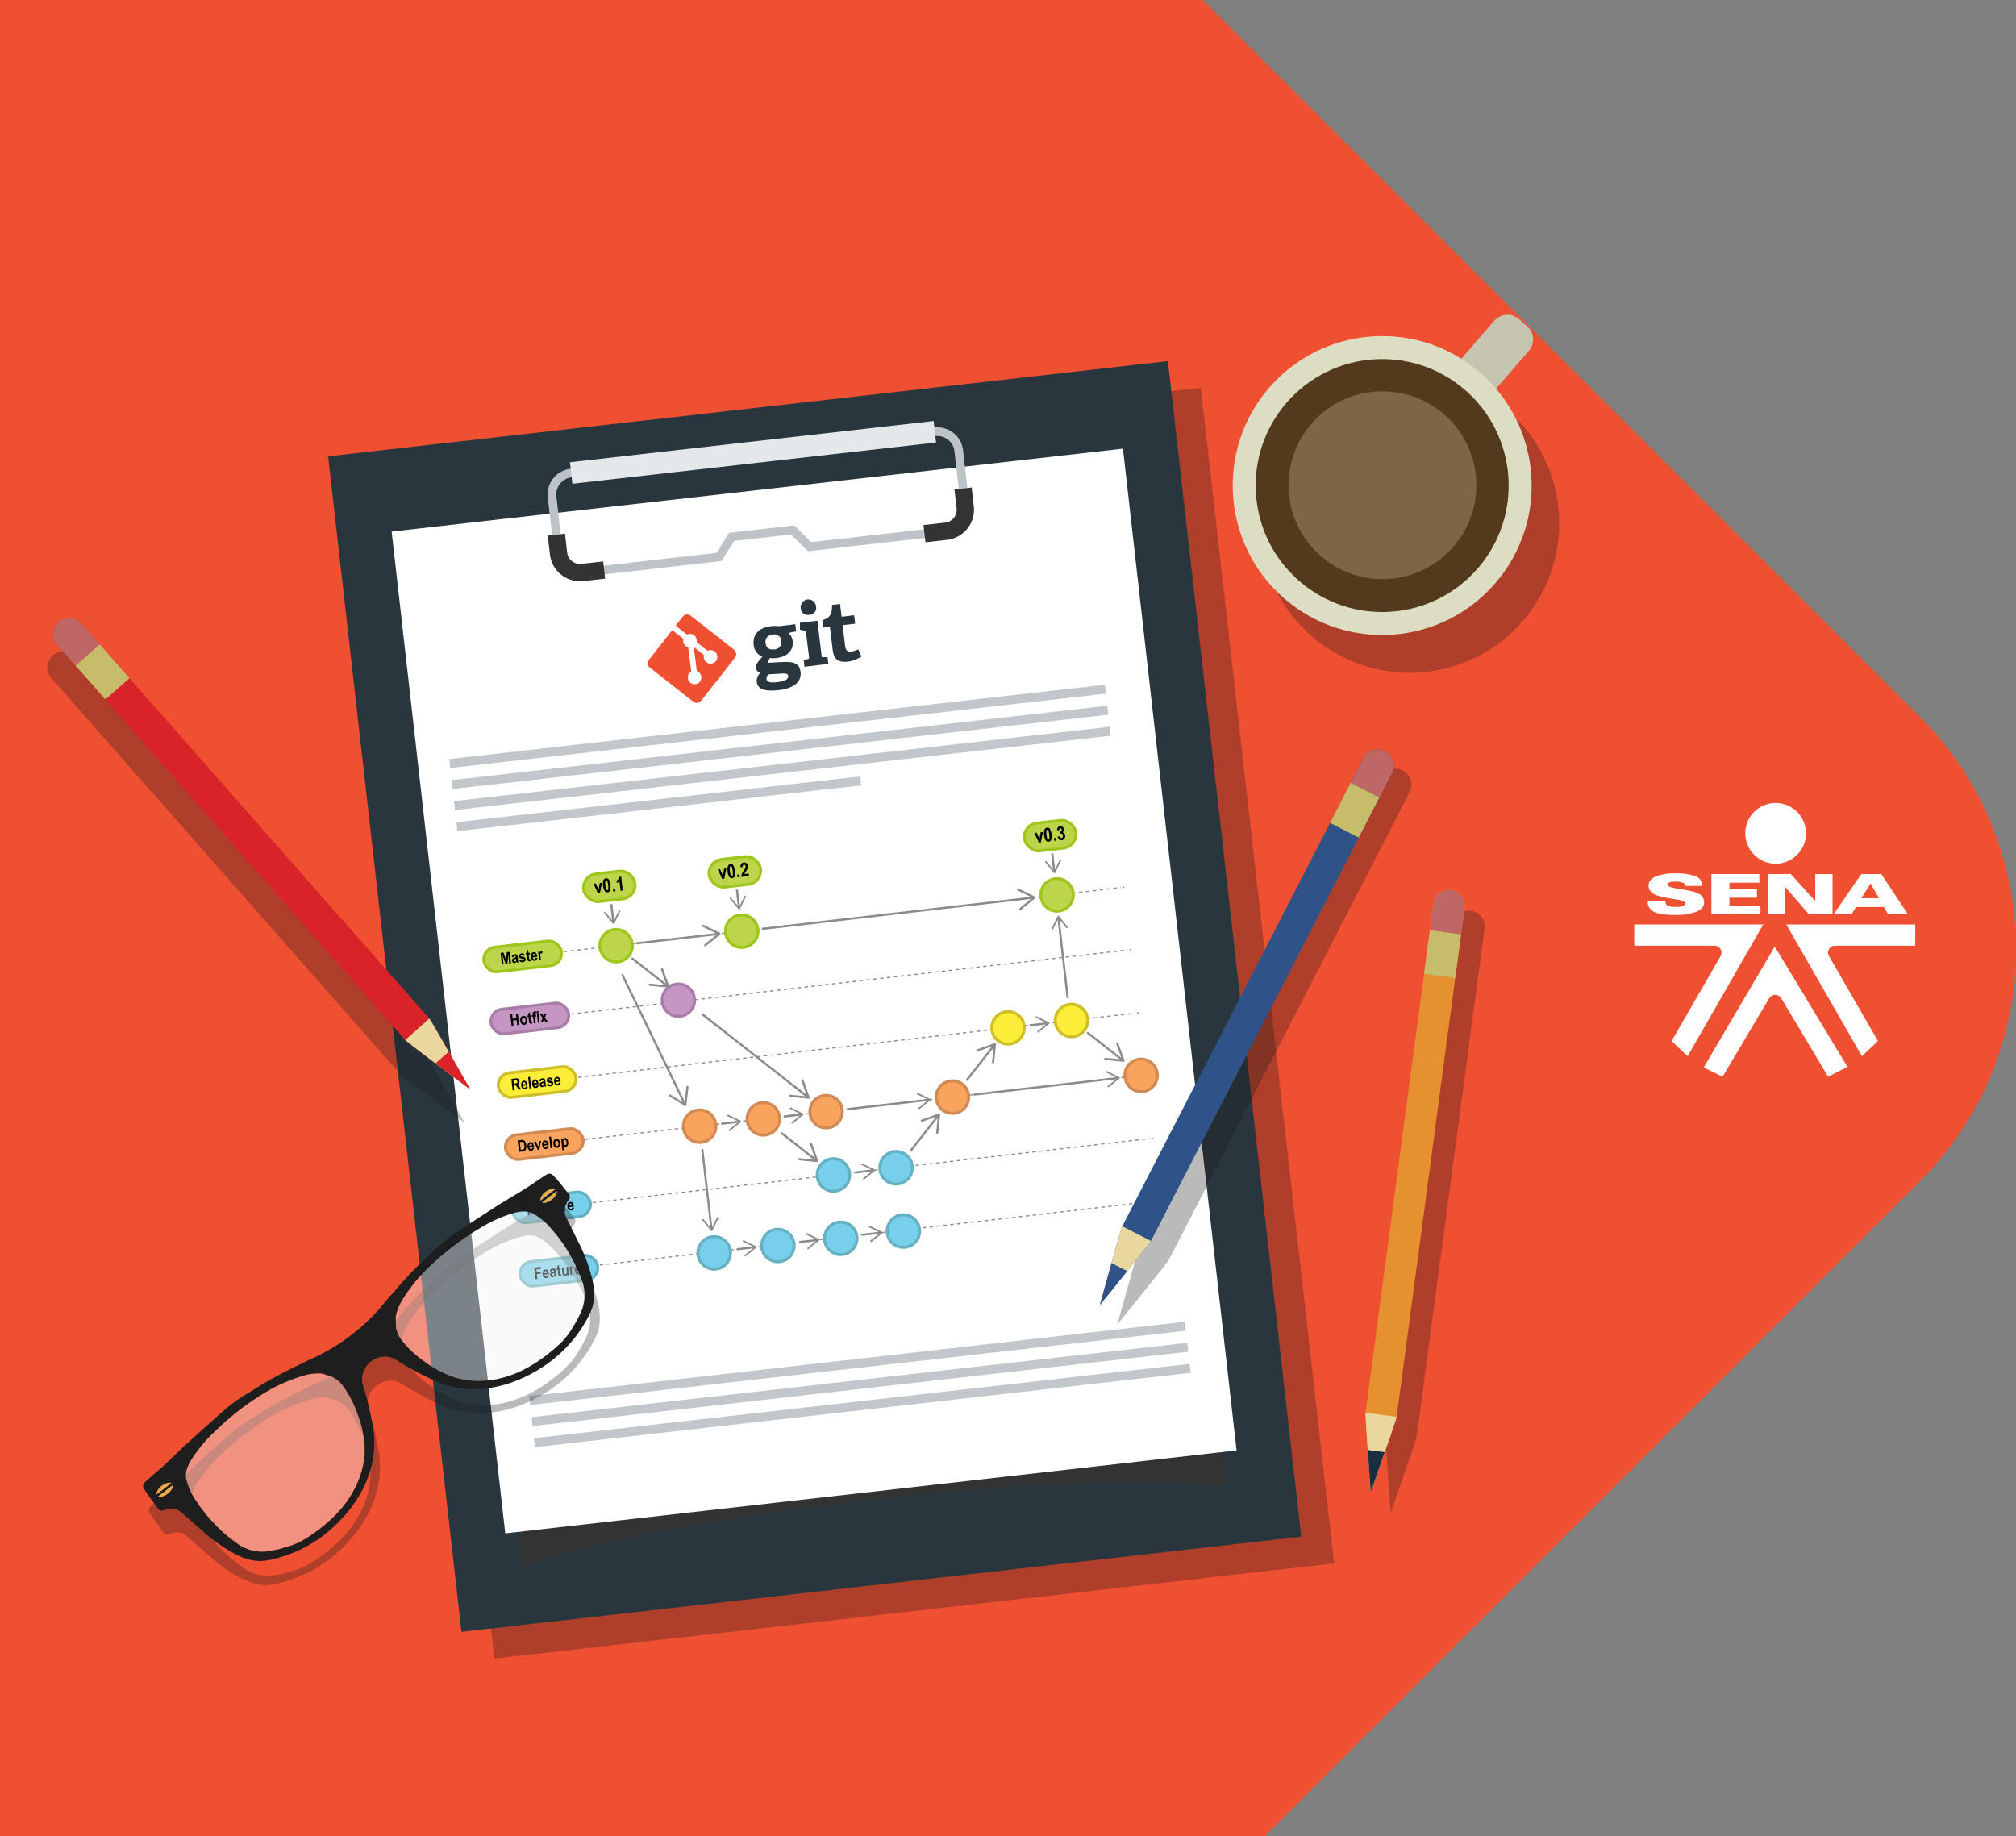 <svg xmlns="http://www.w3.org/2000/svg" viewBox="0 0 658.73 600"><rect x="0" y="0" width="658.73" height="600" fill="#808080" stroke="none"/><defs><style>.cls-1{fill:#f05032;}.cls-2,.cls-6{fill:#fff;}.cls-2{fill-rule:evenodd;}.cls-3{fill:#1a1a1a;opacity:0.3;}.cls-4{fill:#29363e;}.cls-5{fill:#333;}.cls-7{fill:#c2c7cb;}.cls-10,.cls-21,.cls-22,.cls-28,.cls-30,.cls-8,.cls-9{fill:none;}.cls-8{stroke:#bec3c7;stroke-width:2.83px;}.cls-10,.cls-21,.cls-22,.cls-23,.cls-24,.cls-25,.cls-26,.cls-27,.cls-28,.cls-30,.cls-8,.cls-9{stroke-miterlimit:10;}.cls-9{stroke:#e4e8ea;stroke-width:7.07px;}.cls-10{stroke:#333;stroke-width:5.66px;}.cls-11{fill:#c6c6b0;}.cls-12{fill:#dcddc3;}.cls-13{fill:#543a1d;}.cls-14{fill:#f9ebbc;opacity:0.25;}.cls-15{fill:#da2329;}.cls-16{fill:#ead79d;}.cls-17{fill:#bf6666;}.cls-18{fill:#c6bc6a;}.cls-19{fill:#e5912f;}.cls-20{fill:#1b2d3f;}.cls-21,.cls-22,.cls-28,.cls-30{stroke:#8b8b8b;}.cls-21,.cls-22{stroke-width:0.38px;}.cls-22{stroke-dasharray:1.13 1.13;}.cls-23{fill:#bcd54b;stroke:#9ec61c;}.cls-23,.cls-24,.cls-25,.cls-26,.cls-27{stroke-width:0.95px;}.cls-24{fill:#c596c4;stroke:#a87ea8;}.cls-25{fill:#f8a35e;stroke:#d38953;}.cls-26{fill:#78cfeb;stroke:#65b0c1;}.cls-27{fill:#fbed38;stroke:#cebe29;}.cls-28{stroke-linecap:round;}.cls-28,.cls-30{stroke-width:0.7px;}.cls-29{fill:#8b8b8b;}.cls-31{fill:#e7ad47;}.cls-32{fill:#f1f1f1;opacity:0.41;}.cls-33{fill:#1e1e1e;}.cls-34{fill:#2f5288;}</style></defs><title>portada</title><g id="Capa_2" data-name="Capa 2"><g id="FONDO_MENU_-_PORTADA" data-name="FONDO MENU - PORTADA"><path class="cls-1" d="M627.52,234.48,393,0H0V600H413.33l214.2-214.2C669.13,344.19,669.13,276.1,627.52,234.48Z"/><g id="_Grupo_" data-name="&lt;Grupo&gt;"><g id="_Grupo_2" data-name="&lt;Grupo&gt;"><path id="_Trazado_" data-name="&lt;Trazado&gt;" class="cls-2" d="M580.14,262.4a9.92,9.92,0,1,1-9.87,9.92,9.91,9.91,0,0,1,9.87-9.92"/><path id="_Trazado_compuesto_" data-name="&lt;Trazado compuesto&gt;" class="cls-2" d="M544.21,294.43v0l0,.36A1.22,1.22,0,0,0,545,296a7.36,7.36,0,0,0,2.71.37,6.28,6.28,0,0,0,2.19-.31q.8-.31.8-.84c0-.54-1-1-3.14-1.32l-.55-.09-.59-.1q-5-.81-6.39-1.77a3.29,3.29,0,0,1-1-1.1,3,3,0,0,1-.35-1.43q0-1.95,2.29-3a17.12,17.12,0,0,1,6.69-1,16.46,16.46,0,0,1,6.45,1,3.12,3.12,0,0,1,2.1,2.94v.15H550.7v-.06a1.12,1.12,0,0,0-.83-1,6.56,6.56,0,0,0-2.44-.35,5.77,5.77,0,0,0-1.92.25c-.45.17-.68.41-.68.71q0,.82,3.59,1.4l1.09.17q2.56.43,3.64.74A9.53,9.53,0,0,1,555,292a3.68,3.68,0,0,1,1.35,1.21,2.89,2.89,0,0,1,.48,1.61q0,2-2.49,3.08a18.67,18.67,0,0,1-7.17,1.08q-4.62,0-6.69-1a3.48,3.48,0,0,1-2.06-3.33v-.19Zm15,4.34V285.62h15.66v2.84h-9.78v2.1h9v2.8h-9v2.55h10.15v2.87Zm18.49,0V285.62h7.44l8,8.82v-8.82h5.65v13.15h-7.72l-7.71-8.86v8.86ZM614,293.52l-2.81-4.78-3,4.78Zm-9,5.25h-5.9l9.1-13.15h6.52l8.68,13.15H616.9l-1.33-2.37h-9.12Z"/><path id="_Trazado_2" data-name="&lt;Trazado&gt;" class="cls-2" d="M551.44,345.14l-5.25-4.94,16-27.75a2.27,2.27,0,0,0-2-3.41H534V302.1h42.14Z"/><path id="_Trazado_3" data-name="&lt;Trazado&gt;" class="cls-2" d="M608.38,345.14l5.25-4.94-16-27.75a2.27,2.27,0,0,1,2-3.41h26.18V302.1H583.66Z"/><path id="_Trazado_4" data-name="&lt;Trazado&gt;" class="cls-2" d="M579.85,309.44l.06-.1,23.74,39.25-6.3,3.28-15.3-25.62a2.32,2.32,0,0,0-4,0l-15.2,25.62-6.17-3.05,23.16-39.38"/></g></g><rect class="cls-3" x="138.88" y="141.06" width="276.16" height="386.61" transform="translate(-35.92 33.35) rotate(-6.47)"/><rect class="cls-4" x="128.13" y="132.32" width="276.16" height="386.61" transform="translate(-35.01 32.08) rotate(-6.47)"/><path class="cls-5" d="M284.87,490.08c50.86-5.77,95.14-7.23,116.1-4.46L391.25,400,161,426.07l9.72,85.67C190.53,504.35,234,495.85,284.87,490.08Z"/><rect class="cls-6" x="145.77" y="159.1" width="240.49" height="329.46" transform="translate(-34.8 32.05) rotate(-6.47)"/><rect class="cls-7" x="146.28" y="235.88" width="215.62" height="2.94" transform="translate(-25.13 30.15) rotate(-6.47)"/><rect class="cls-7" x="147.06" y="242.76" width="215.62" height="2.94" transform="translate(-25.9 30.28) rotate(-6.47)"/><rect class="cls-7" x="147.84" y="249.63" width="215.62" height="2.94" transform="translate(-26.67 30.41) rotate(-6.47)"/><rect class="cls-7" x="148.88" y="261.18" width="132.74" height="2.94" transform="translate(-28.23 25.94) rotate(-6.47)"/><rect class="cls-7" x="172.4" y="444.06" width="215.62" height="2.94" transform="translate(-48.43 34.42) rotate(-6.47)"/><rect class="cls-7" x="173.18" y="450.93" width="215.62" height="2.94" transform="translate(-49.2 34.55) rotate(-6.47)"/><rect class="cls-7" x="173.96" y="457.81" width="215.62" height="2.94" transform="translate(-49.97 34.69) rotate(-6.47)"/><path class="cls-8" d="M305.47,141.09,186.63,154.57a7.07,7.07,0,0,0-6.23,7.83l2.09,18.45a7.07,7.07,0,0,0,7.83,6.23L234.93,182l4.16-6.57L259,173.18l5.53,5.47,44.61-5.06a7.07,7.07,0,0,0,6.23-7.83l-2.09-18.45A7.07,7.07,0,0,0,305.47,141.09Z"/><line class="cls-9" x1="186.63" y1="154.57" x2="305.47" y2="141.09"/><path class="cls-10" d="M181.8,174.71l.7,6.14a7.07,7.07,0,0,0,7.83,6.23l7.08-.8"/><path class="cls-10" d="M302.07,174.4l7.08-.8a7.07,7.07,0,0,0,6.23-7.83l-.7-6.14"/><circle class="cls-3" cx="460.63" cy="171" r="48.84" transform="translate(30.08 407.76) rotate(-49.17)"/><path class="cls-11" d="M498.95,106.57a5.72,5.72,0,0,1,.59,8.07l-19.48,22.55a5.72,5.72,0,0,1-8.07.59l-2.67-2.31a5.72,5.72,0,0,1-.59-8.07l19.48-22.55a5.72,5.72,0,0,1,8.07-.59Z"/><circle class="cls-12" cx="451.62" cy="158.65" r="48.84" transform="translate(36.31 396.66) rotate(-49.17)"/><circle class="cls-13" cx="451.62" cy="158.65" r="41.33" transform="translate(36.31 396.66) rotate(-49.17)"/><circle class="cls-14" cx="451.71" cy="158.54" r="30.69" transform="translate(36.42 396.69) rotate(-49.17)"/><path class="cls-3" d="M24.71,214.62a5.26,5.26,0,1,0-7.9,7l6,6.81,9.74,11.06h0l98,111.25c.5.57,11.64,9,17.59,13.43l3.58,2.69.1.07s-2.38-4.2-5.13-9c-3.6-6.31-7.84-13.68-8.23-14.13Z"/><path class="cls-15" d="M19.15,203.27a5.27,5.27,0,0,0-.47,7.43l113.7,129.12c.69.79,21.27,16.19,21.27,16.19S141,333.65,140.29,332.86L26.58,203.75A5.26,5.26,0,0,0,19.15,203.27Z"/><path class="cls-16" d="M140.29,332.86l-7.9,7c.69.79,21.27,16.19,21.27,16.19S141,333.65,140.29,332.86Z"/><path class="cls-15" d="M146.62,343.68l-4.32,3.8c5.55,4.19,11.35,8.53,11.35,8.53S150.08,349.71,146.62,343.68Z"/><path class="cls-17" d="M19.15,203.27a5.27,5.27,0,0,0-.47,7.43l6,6.81,7.9-7-6-6.81A5.26,5.26,0,0,0,19.15,203.27Z"/><rect class="cls-18" x="28.23" y="212.2" width="10.53" height="14.73" transform="translate(-136.73 76.89) rotate(-41.36)"/><path class="cls-3" d="M480.67,297.63A5.13,5.13,0,0,0,474.9,302L452.69,468.4c-.07.5.36,7,.8,13.38.42,6.14.87,12.16.9,12.61v0s1.56-4.42,3.34-9.52c2.34-6.7,5.06-14.57,5.14-15.14L485.08,303.4A5.14,5.14,0,0,0,480.67,297.63Z"/><path class="cls-19" d="M474.16,290.84a5.13,5.13,0,0,0-5.77,4.41L446.18,461.61c-.13,1,1.71,26,1.71,26S456.23,464,456.36,463l22.21-166.36A5.14,5.14,0,0,0,474.16,290.84Z"/><path class="cls-16" d="M456.36,463l-10.18-1.36c-.13,1,1.71,26,1.71,26S456.23,464,456.36,463Z"/><path class="cls-20" d="M452.46,474.56l-5.56-.74c.46,6.76,1,13.81,1,13.81S450.24,481,452.46,474.56Z"/><path class="cls-17" d="M474.16,290.84a5.13,5.13,0,0,0-5.77,4.41L467.22,304l10.18,1.36,1.17-8.77A5.14,5.14,0,0,0,474.16,290.84Z"/><rect class="cls-18" x="464.18" y="306.69" width="14.37" height="10.27" transform="translate(99.99 737.85) rotate(-82.41)"/><line x1="182.5" y1="311.19" x2="367.33" y2="289.91"/><line class="cls-21" x1="182.5" y1="311.19" x2="183.06" y2="311.13"/><line class="cls-22" x1="184.19" y1="311" x2="366.2" y2="290.04"/><line class="cls-21" x1="366.77" y1="289.97" x2="367.33" y2="289.91"/><line x1="184.84" y1="331.57" x2="369.67" y2="310.29"/><line class="cls-21" x1="184.84" y1="331.57" x2="185.41" y2="331.51"/><line class="cls-22" x1="186.53" y1="331.38" x2="368.55" y2="310.42"/><line class="cls-21" x1="369.11" y1="310.35" x2="369.67" y2="310.29"/><line x1="187.22" y1="352.25" x2="372.05" y2="330.96"/><line class="cls-21" x1="187.22" y1="352.25" x2="187.79" y2="352.18"/><line class="cls-22" x1="188.91" y1="352.05" x2="370.93" y2="331.09"/><line class="cls-21" x1="371.49" y1="331.02" x2="372.05" y2="330.96"/><line x1="191.94" y1="393.22" x2="376.77" y2="371.93"/><line class="cls-21" x1="191.94" y1="393.22" x2="192.5" y2="393.15"/><line class="cls-22" x1="193.63" y1="393.02" x2="375.65" y2="372.06"/><line class="cls-21" x1="376.21" y1="372" x2="376.77" y2="371.93"/><line x1="189.56" y1="372.51" x2="374.39" y2="351.22"/><line class="cls-21" x1="189.56" y1="372.51" x2="190.12" y2="372.44"/><line class="cls-22" x1="191.25" y1="372.31" x2="373.26" y2="351.35"/><line class="cls-21" x1="373.83" y1="351.29" x2="374.39" y2="351.22"/><line x1="194.29" y1="413.58" x2="379.12" y2="392.3"/><line class="cls-21" x1="194.29" y1="413.58" x2="194.85" y2="413.52"/><line class="cls-22" x1="195.98" y1="413.39" x2="377.99" y2="392.43"/><line class="cls-21" x1="378.56" y1="392.36" x2="379.12" y2="392.3"/><circle class="cls-23" cx="201.31" cy="309.03" r="5.32" transform="translate(-34.03 25.06) rotate(-6.57)"/><circle class="cls-24" cx="223.87" cy="326.97" r="5.32" transform="matrix(0.99, -0.11, 0.11, 0.99, -35.94, 27.76)"/><circle class="cls-25" cx="228.6" cy="368.02" r="5.32" transform="translate(-40.6 28.57) rotate(-6.57)"/><circle class="cls-26" cx="272.33" cy="383.96" r="5.32" transform="translate(-42.14 33.68) rotate(-6.57)"/><circle class="cls-26" cx="233.36" cy="409.42" r="5.32" transform="translate(-45.31 29.39) rotate(-6.57)"/><circle class="cls-26" cx="254.19" cy="407.02" r="5.32" transform="translate(-44.9 31.75) rotate(-6.57)"/><circle class="cls-26" cx="274.71" cy="404.66" r="5.32" transform="translate(-44.49 34.09) rotate(-6.57)"/><circle class="cls-26" cx="295.18" cy="402.3" r="5.32" transform="translate(-44.09 36.41) rotate(-6.57)"/><circle class="cls-26" cx="292.8" cy="381.61" r="5.32" transform="translate(-41.74 36) rotate(-6.57)"/><circle class="cls-25" cx="249.42" cy="365.62" r="5.32" transform="translate(-40.19 30.94) rotate(-6.57)"/><circle class="cls-25" cx="269.94" cy="363.26" r="5.32" transform="translate(-39.79 33.27) rotate(-6.57)"/><circle class="cls-25" cx="311.22" cy="358.51" r="5.32" transform="translate(-38.97 37.96) rotate(-6.57)"/><circle class="cls-25" cx="372.85" cy="351.41" r="5.32" transform="translate(-37.75 44.96) rotate(-6.57)"/><circle class="cls-23" cx="242.36" cy="304.3" r="5.32" transform="translate(-33.22 29.72) rotate(-6.57)"/><circle class="cls-27" cx="329.37" cy="335.88" r="5.32" transform="translate(-36.26 39.89) rotate(-6.57)"/><circle class="cls-27" cx="350.1" cy="333.49" r="5.32" transform="translate(-35.85 42.24) rotate(-6.57)"/><circle class="cls-23" cx="345.38" cy="292.44" r="5.32" transform="translate(-31.19 41.43) rotate(-6.57)"/><line class="cls-28" x1="208.11" y1="308.24" x2="234.56" y2="305.2"/><path class="cls-29" d="M230.17,309.11a.35.35,0,0,1,.05-.5l4.18-3.4-4.85-2.36a.35.35,0,1,1,.31-.63l5.34,2.6a.35.35,0,0,1,.07.59l-4.61,3.74a.35.35,0,0,1-.5-.05Z"/><line class="cls-28" x1="229.59" y1="331.53" x2="263.81" y2="358.37"/><path class="cls-29" d="M257.93,358.06a.35.35,0,0,1,.39-.32l5.36.53-1.79-5.08a.35.35,0,1,1,.66-.23l2,5.6a.35.35,0,0,1-.37.47l-5.91-.58a.35.35,0,0,1-.32-.39Z"/><line class="cls-28" x1="206.65" y1="313.26" x2="217.87" y2="322.06"/><path class="cls-29" d="M212,321.75a.35.35,0,0,1,.39-.32l5.36.53L216,316.88a.35.35,0,1,1,.66-.23l2,5.6a.35.35,0,0,1-.37.47l-5.91-.58a.35.35,0,0,1-.32-.39Z"/><line class="cls-28" x1="255.38" y1="370.29" x2="266.6" y2="379.09"/><path class="cls-29" d="M260.72,378.78a.35.35,0,0,1,.39-.32l5.36.53-1.79-5.08a.35.35,0,1,1,.66-.23l2,5.6a.35.35,0,0,1-.37.47l-5.91-.58a.35.35,0,0,1-.32-.39Z"/><line class="cls-28" x1="297.73" y1="375.85" x2="306.53" y2="364.63"/><path class="cls-29" d="M306.22,370.5a.35.35,0,0,1-.32-.39l.53-5.36-5.08,1.79a.35.35,0,1,1-.23-.66l5.6-2a.35.35,0,0,1,.47.37l-.58,5.91a.35.35,0,0,1-.39.32Z"/><line class="cls-28" x1="315.97" y1="352.85" x2="324.77" y2="341.64"/><path class="cls-29" d="M324.46,347.51a.35.35,0,0,1-.32-.39l.53-5.36-5.08,1.79a.35.35,0,1,1-.23-.66l5.6-2a.35.35,0,0,1,.47.37l-.58,5.91a.35.35,0,0,1-.39.32Z"/><line class="cls-28" x1="355.46" y1="337.55" x2="366.68" y2="346.36"/><path class="cls-29" d="M360.8,346a.35.35,0,0,1,.39-.32l5.36.53-1.79-5.08a.35.35,0,1,1,.66-.23l2,5.6a.35.35,0,0,1-.37.47l-5.91-.58a.35.35,0,0,1-.32-.39Z"/><line class="cls-28" x1="203.39" y1="318.63" x2="223.71" y2="360.65"/><path class="cls-29" d="M218.57,357.79a.35.35,0,0,1,.49-.11l4.58,2.83.63-5.35a.35.35,0,1,1,.7.08l-.69,5.9a.35.35,0,0,1-.53.26l-5.05-3.12a.35.35,0,0,1-.11-.49Z"/><line class="cls-28" x1="249.24" y1="303.51" x2="337.52" y2="293.34"/><path class="cls-29" d="M333.12,297.25a.35.35,0,0,1,.05-.5l4.18-3.4L332.51,291a.35.35,0,1,1,.31-.63l5.34,2.6a.35.35,0,0,1,.07.59l-4.61,3.74a.35.35,0,0,1-.5-.05Z"/><line class="cls-29" x1="235.65" y1="367.21" x2="242.21" y2="366.45"/><line class="cls-30" x1="235.65" y1="367.21" x2="241.58" y2="366.53"/><path class="cls-29" d="M238.28,369.46a.26.26,0,0,1,0-.37l3.14-2.55-3.63-1.77a.26.26,0,1,1,.23-.48l4,1.95a.26.26,0,0,1,.05.44l-3.46,2.81a.26.26,0,0,1-.37,0Z"/><line class="cls-29" x1="261.24" y1="405.87" x2="267.8" y2="405.12"/><line class="cls-30" x1="261.24" y1="405.87" x2="267.17" y2="405.19"/><path class="cls-29" d="M263.88,408.12a.26.26,0,0,1,0-.37l3.14-2.55-3.63-1.77a.26.26,0,1,1,.23-.48l4,1.95a.26.26,0,0,1,.05.44l-3.46,2.81a.26.26,0,0,1-.37,0Z"/><line class="cls-29" x1="240.7" y1="408.24" x2="247.26" y2="407.48"/><line class="cls-30" x1="240.7" y1="408.24" x2="246.63" y2="407.55"/><path class="cls-29" d="M243.33,410.49a.26.26,0,0,1,0-.37l3.14-2.55-3.63-1.77a.26.26,0,1,1,.23-.48l4,1.95a.26.26,0,0,1,.05.44l-3.46,2.81a.26.26,0,0,1-.37,0Z"/><line class="cls-29" x1="229.46" y1="375.49" x2="232.55" y2="402.34"/><line class="cls-30" x1="229.46" y1="375.49" x2="232.48" y2="401.71"/><path class="cls-29" d="M229.54,398.42a.26.26,0,0,1,.37,0l2.55,3.14,1.77-3.63a.26.26,0,1,1,.48.23l-1.95,4a.26.26,0,0,1-.44.05l-2.81-3.46a.26.26,0,0,1,0-.37Z"/><line class="cls-29" x1="348.87" y1="326.15" x2="345.78" y2="299.3"/><line class="cls-30" x1="348.87" y1="326.15" x2="345.85" y2="299.93"/><path class="cls-29" d="M348.79,303.23a.26.26,0,0,1-.37,0L345.87,300l-1.77,3.63a.26.26,0,1,1-.48-.23l1.95-4a.26.26,0,0,1,.44-.05l2.81,3.46a.26.26,0,0,1,0,.37Z"/><line class="cls-29" x1="281.78" y1="403.51" x2="288.34" y2="402.75"/><line class="cls-30" x1="281.78" y1="403.51" x2="287.71" y2="402.82"/><path class="cls-29" d="M284.41,405.76a.26.26,0,0,1,0-.37l3.14-2.55L284,401.07a.26.26,0,1,1,.23-.48l4,1.95a.26.26,0,0,1,.05.44l-3.46,2.81a.26.26,0,0,1-.37,0Z"/><line class="cls-29" x1="279.43" y1="383.15" x2="285.99" y2="382.39"/><line class="cls-30" x1="279.43" y1="383.15" x2="285.36" y2="382.46"/><path class="cls-29" d="M282.06,385.39a.26.26,0,0,1,0-.37l3.14-2.55-3.63-1.77a.26.26,0,1,1,.23-.48l4,1.95a.26.26,0,0,1,.05.44l-3.46,2.81a.26.26,0,0,1-.37,0Z"/><line class="cls-29" x1="336.43" y1="335.06" x2="342.99" y2="334.31"/><line class="cls-30" x1="336.43" y1="335.06" x2="342.36" y2="334.38"/><path class="cls-29" d="M339.06,337.31a.26.26,0,0,1,0-.37l3.14-2.55-3.63-1.77a.26.26,0,1,1,.23-.48l4,1.95a.26.26,0,0,1,.05.44l-3.46,2.81a.26.26,0,0,1-.37,0Z"/><line class="cls-29" x1="343.81" y1="278.84" x2="344.57" y2="285.4"/><line class="cls-30" x1="343.81" y1="278.84" x2="344.49" y2="284.77"/><path class="cls-29" d="M341.56,281.47a.26.26,0,0,1,.37,0l2.55,3.14,1.77-3.63a.26.26,0,1,1,.48.23l-1.95,4a.26.26,0,0,1-.44.05l-2.81-3.46a.26.26,0,0,1,0-.37Z"/><line class="cls-29" x1="240.79" y1="290.7" x2="241.55" y2="297.26"/><line class="cls-30" x1="240.79" y1="290.7" x2="241.47" y2="296.63"/><path class="cls-29" d="M238.54,293.34a.26.26,0,0,1,.37,0l2.55,3.14,1.77-3.63a.26.26,0,1,1,.48.23l-1.95,4a.26.26,0,0,1-.44.05l-2.81-3.46a.26.26,0,0,1,0-.37Z"/><line class="cls-29" x1="199.74" y1="295.43" x2="200.5" y2="301.99"/><line class="cls-30" x1="199.74" y1="295.43" x2="200.43" y2="301.36"/><path class="cls-29" d="M197.5,298.06a.26.26,0,0,1,.37,0l2.55,3.14,1.77-3.63a.26.26,0,1,1,.48.23l-1.95,4a.26.26,0,0,1-.44.05l-2.81-3.46a.26.26,0,0,1,0-.37Z"/><line class="cls-29" x1="256.07" y1="364.86" x2="262.63" y2="364.1"/><line class="cls-30" x1="256.07" y1="364.86" x2="262" y2="364.17"/><path class="cls-29" d="M258.7,367.11a.26.26,0,0,1,0-.37l3.14-2.55-3.63-1.77a.26.26,0,1,1,.23-.48l4,1.95a.26.26,0,0,1,.05.44l-3.46,2.81a.26.26,0,0,1-.37,0Z"/><line class="cls-29" x1="276.94" y1="362.45" x2="304.14" y2="359.32"/><line class="cls-30" x1="276.94" y1="362.45" x2="303.51" y2="359.39"/><path class="cls-29" d="M300.21,362.33a.26.26,0,0,1,0-.37l3.14-2.55-3.63-1.77a.26.26,0,1,1,.23-.48l4,1.95a.26.26,0,0,1,.05.44l-3.46,2.81a.26.26,0,0,1-.37,0Z"/><line class="cls-29" x1="318.16" y1="357.71" x2="365.93" y2="352.2"/><line class="cls-30" x1="318.16" y1="357.71" x2="365.3" y2="352.28"/><path class="cls-29" d="M362,355.21a.26.26,0,0,1,0-.37l3.14-2.55-3.63-1.77a.26.26,0,1,1,.23-.48l4,1.95a.26.26,0,0,1,.05.44l-3.46,2.81a.26.26,0,0,1-.37,0Z"/><rect class="cls-23" x="158.01" y="308.52" width="25.54" height="8.05" rx="4.03" ry="4.03" transform="translate(-34.64 21.59) rotate(-6.57)"/><rect class="cls-24" x="160.34" y="328.79" width="25.54" height="8.05" rx="4.03" ry="4.03" transform="translate(-36.94 21.99) rotate(-6.57)"/><rect class="cls-27" x="162.74" y="349.57" width="25.54" height="8.05" rx="4.03" ry="4.03" transform="translate(-39.3 22.4) rotate(-6.57)"/><rect class="cls-25" x="165.07" y="369.84" width="25.54" height="8.05" rx="4.03" ry="4.03" transform="translate(-41.6 22.8) rotate(-6.57)"/><rect class="cls-26" x="167.46" y="390.54" width="25.54" height="8.05" rx="4.03" ry="4.03" transform="translate(-43.96 23.21) rotate(-6.57)"/><rect class="cls-26" x="169.84" y="411.24" width="25.54" height="8.05" rx="4.03" ry="4.03" transform="translate(-46.31 23.62) rotate(-6.57)"/><rect class="cls-23" x="190.63" y="285.1" width="16.9" height="9.1" rx="4.55" ry="4.55" transform="translate(-31.83 24.68) rotate(-6.57)"/><rect class="cls-23" x="231.67" y="280.37" width="16.9" height="9.1" rx="4.55" ry="4.55" transform="translate(-31.02 29.34) rotate(-6.57)"/><rect class="cls-23" x="334.69" y="268.51" width="16.9" height="9.1" rx="4.55" ry="4.55" transform="translate(-28.99 41.05) rotate(-6.57)"/><path d="M195.38,291.93l-1.46-3.14.74-.09.7,1.61.21.54.09-.57.32-1.73.73-.08-.69,3.39Z"/><path d="M198,287a1,1,0,0,1,.93.41,5,5,0,0,1,.41,3.58,1,1,0,0,1-1.74.2,3.52,3.52,0,0,1-.54-1.76,3.49,3.49,0,0,1,.13-1.82A1,1,0,0,1,198,287Zm.08.72q-.21,0-.3.32a7,7,0,0,0,.3,2.62q.16.26.37.24t.3-.32a7,7,0,0,0-.3-2.61Q198.33,287.73,198.12,287.76Z"/><path d="M200.38,291.35l-.1-.86.71-.08.1.86Z"/><path d="M203.48,291l-.71.08-.37-3.26a2.45,2.45,0,0,1-.84.76l-.09-.78a2,2,0,0,0,.56-.5,1.67,1.67,0,0,0,.36-.76l.57-.07Z"/><path d="M175,418l-.43-3.76,2.11-.24.07.64-1.49.17.1.89,1.29-.15.07.64-1.29.15.18,1.6Z"/><path d="M178.81,416.68l.6.05a1.17,1.17,0,0,1-.3.65,1,1,0,0,1-.58.27.94.94,0,0,1-.8-.24,1.66,1.66,0,0,1-.44-1,1.74,1.74,0,0,1,.19-1.13.86.86,0,0,1,.66-.43.9.9,0,0,1,.79.27,2,2,0,0,1,.45,1.16v.08l-1.48.17a.82.82,0,0,0,.2.48.42.42,0,0,0,.36.14Q178.76,417.08,178.81,416.68Zm-.05-.73a.8.8,0,0,0-.19-.46.38.38,0,0,0-.32-.13.39.39,0,0,0-.3.2.75.75,0,0,0-.07.49Z"/><path d="M180.23,415.47l-.55-.06a1,1,0,0,1,.25-.63,1,1,0,0,1,.62-.25,1.25,1.25,0,0,1,.58,0,.62.62,0,0,1,.31.25,1.75,1.75,0,0,1,.16.65l.09.84a3.61,3.61,0,0,0,.09.52,1.81,1.81,0,0,0,.15.36l-.58.07-.11-.29a1.1,1.1,0,0,1-.29.31.78.78,0,0,1-.36.13.71.71,0,0,1-.56-.16.82.82,0,0,1-.27-.56.91.91,0,0,1,0-.41.69.69,0,0,1,.21-.3,1.59,1.59,0,0,1,.47-.24,2.82,2.82,0,0,0,.55-.24.88.88,0,0,0-.07-.29.25.25,0,0,0-.13-.1.53.53,0,0,0-.25,0,.4.4,0,0,0-.24.1A.52.52,0,0,0,180.23,415.47Zm.86.5-.34.15a.83.83,0,0,0-.34.2.31.31,0,0,0-.06.24.39.39,0,0,0,.12.25.3.3,0,0,0,.25.08.43.43,0,0,0,.24-.11.46.46,0,0,0,.15-.22,1.32,1.32,0,0,0,0-.43Z"/><path d="M183.11,414.3l.07.57-.4,0,.13,1.1a2.42,2.42,0,0,0,.07.41.14.14,0,0,0,.16.09.64.64,0,0,0,.23-.1l.12.55a1,1,0,0,1-.45.16.57.57,0,0,1-.37-.07.53.53,0,0,1-.22-.29,3.22,3.22,0,0,1-.11-.6l-.14-1.19-.27,0-.07-.57.27,0-.06-.54.54-.49.11,1Z"/><path d="M185.3,416.8l0-.41a.94.94,0,0,1-.28.38.78.78,0,0,1-.4.17.69.69,0,0,1-.7-.37,1.74,1.74,0,0,1-.16-.61l-.2-1.72.59-.07.14,1.25a5.09,5.09,0,0,0,.11.68.38.38,0,0,0,.14.21.33.33,0,0,0,.23.05.42.42,0,0,0,.26-.14.49.49,0,0,0,.13-.29,3.93,3.93,0,0,0,0-.72l-.13-1.15.59-.07.31,2.72Z"/><path d="M187,416.6l-.59.07-.31-2.72.55-.06,0,.39a1.19,1.19,0,0,1,.21-.39.4.4,0,0,1,.25-.12.65.65,0,0,1,.4.09l-.11.65a.45.45,0,0,0-.29-.09.3.3,0,0,0-.21.12.61.61,0,0,0-.1.35,6.18,6.18,0,0,0,.06.88Z"/><path d="M189.33,415.46l.6.05a1.17,1.17,0,0,1-.3.65,1,1,0,0,1-.58.27.94.94,0,0,1-.8-.24,1.66,1.66,0,0,1-.44-1A1.74,1.74,0,0,1,188,414a.86.86,0,0,1,.66-.43.9.9,0,0,1,.79.27,2,2,0,0,1,.45,1.16v.08l-1.48.17a.82.82,0,0,0,.2.48.42.42,0,0,0,.36.14Q189.28,415.86,189.33,415.46Zm-.05-.73a.8.8,0,0,0-.19-.46.38.38,0,0,0-.32-.13.39.39,0,0,0-.3.2.75.75,0,0,0-.07.49Z"/><path d="M172.59,397.12l-.43-3.76,2.11-.24.07.64-1.49.17.1.89,1.29-.15.07.64-1.29.15.18,1.6Z"/><path d="M176.41,395.8l.6.05a1.17,1.17,0,0,1-.3.65,1,1,0,0,1-.58.27.94.94,0,0,1-.8-.24,1.66,1.66,0,0,1-.44-1,1.74,1.74,0,0,1,.19-1.13.86.86,0,0,1,.66-.43.9.9,0,0,1,.79.27,2,2,0,0,1,.45,1.16v.08l-1.48.17a.82.82,0,0,0,.2.48.42.42,0,0,0,.36.14Q176.36,396.2,176.41,395.8Zm-.05-.73a.8.8,0,0,0-.19-.46.38.38,0,0,0-.32-.13.39.39,0,0,0-.3.2.75.75,0,0,0-.07.49Z"/><path d="M177.83,394.59l-.55-.06a1,1,0,0,1,.25-.63,1,1,0,0,1,.62-.25,1.25,1.25,0,0,1,.58,0,.62.62,0,0,1,.31.25,1.75,1.75,0,0,1,.16.65l.09.84a3.61,3.61,0,0,0,.09.52,1.81,1.81,0,0,0,.15.36l-.58.07-.11-.29a1.1,1.1,0,0,1-.29.31.78.78,0,0,1-.36.13.71.71,0,0,1-.56-.16.82.82,0,0,1-.27-.56.91.91,0,0,1,0-.41.69.69,0,0,1,.21-.3,1.59,1.59,0,0,1,.47-.24,2.82,2.82,0,0,0,.55-.24.88.88,0,0,0-.07-.29.25.25,0,0,0-.13-.1.53.53,0,0,0-.25,0,.4.4,0,0,0-.24.1A.52.52,0,0,0,177.83,394.59Zm.86.5-.34.15a.83.83,0,0,0-.34.2.31.31,0,0,0-.06.24.39.39,0,0,0,.12.25.3.3,0,0,0,.25.08.43.43,0,0,0,.24-.11.46.46,0,0,0,.15-.22,1.32,1.32,0,0,0,0-.43Z"/><path d="M180.7,393.43l.07.57-.4,0,.13,1.1a2.42,2.42,0,0,0,.07.41.14.14,0,0,0,.16.09.64.64,0,0,0,.23-.1l.12.55a1,1,0,0,1-.45.16.57.57,0,0,1-.37-.07.53.53,0,0,1-.22-.29,3.22,3.22,0,0,1-.11-.6l-.14-1.19-.27,0-.07-.57.27,0-.06-.54.54-.49.11,1Z"/><path d="M182.89,395.93l0-.41a.94.94,0,0,1-.28.38.78.78,0,0,1-.4.17.69.69,0,0,1-.7-.37,1.74,1.74,0,0,1-.16-.61l-.2-1.72.59-.07.14,1.25a5.09,5.09,0,0,0,.11.68.38.38,0,0,0,.14.21.33.33,0,0,0,.23.05.42.42,0,0,0,.26-.14.49.49,0,0,0,.13-.29,3.93,3.93,0,0,0,0-.72l-.13-1.15.59-.07.31,2.72Z"/><path d="M184.63,395.73l-.59.07-.31-2.72.55-.06,0,.39a1.19,1.19,0,0,1,.21-.39.4.4,0,0,1,.25-.12.65.65,0,0,1,.4.09l-.11.65a.45.45,0,0,0-.29-.09.3.3,0,0,0-.21.12.61.61,0,0,0-.1.35,6.18,6.18,0,0,0,.06.88Z"/><path d="M186.93,394.59l.6.05a1.17,1.17,0,0,1-.3.65,1,1,0,0,1-.58.27.94.94,0,0,1-.8-.24,1.66,1.66,0,0,1-.44-1,1.74,1.74,0,0,1,.19-1.13.86.86,0,0,1,.66-.43.9.9,0,0,1,.79.27,2,2,0,0,1,.45,1.16v.08l-1.48.17a.82.82,0,0,0,.2.48.42.42,0,0,0,.36.14Q186.88,395,186.93,394.59Zm-.05-.73a.8.8,0,0,0-.19-.46.38.38,0,0,0-.32-.13.39.39,0,0,0-.3.2.75.75,0,0,0-.07.49Z"/><path d="M169.16,372.67l1.13-.13a1.7,1.7,0,0,1,.66,0,1.1,1.1,0,0,1,.44.28,1.68,1.68,0,0,1,.36.56,3.34,3.34,0,0,1,.21.89,2.93,2.93,0,0,1,0,.86,1.71,1.71,0,0,1-.21.6,1.09,1.09,0,0,1-.37.36,1.54,1.54,0,0,1-.6.18l-1.17.13Zm.69.56.29,2.49.47-.05a1.22,1.22,0,0,0,.43-.11.53.53,0,0,0,.2-.2,1,1,0,0,0,.1-.38,3,3,0,0,0,0-.65,3,3,0,0,0-.13-.65.88.88,0,0,0-.22-.36.57.57,0,0,0-.32-.15,2.47,2.47,0,0,0-.51,0Z"/><path d="M173.9,375.06l.6.05a1.17,1.17,0,0,1-.3.65,1,1,0,0,1-.58.27.94.94,0,0,1-.8-.24,1.66,1.66,0,0,1-.44-1,1.74,1.74,0,0,1,.19-1.13.86.86,0,0,1,.66-.43.9.9,0,0,1,.79.27,2,2,0,0,1,.45,1.16v.08l-1.48.17a.82.82,0,0,0,.2.48.42.42,0,0,0,.36.14Q173.85,375.46,173.9,375.06Zm-.05-.73a.8.8,0,0,0-.19-.46.38.38,0,0,0-.32-.13.39.39,0,0,0-.3.2.75.75,0,0,0-.07.49Z"/><path d="M175.71,375.73l-1.22-2.62.62-.07.58,1.34.18.45.07-.48.27-1.44.6-.07-.58,2.82Z"/><path d="M178.68,374.51l.6.05a1.17,1.17,0,0,1-.3.65,1,1,0,0,1-.58.27.94.94,0,0,1-.8-.24,1.66,1.66,0,0,1-.44-1,1.74,1.74,0,0,1,.19-1.13.86.86,0,0,1,.66-.43.9.9,0,0,1,.79.27,2,2,0,0,1,.45,1.16v.08l-1.48.17a.82.82,0,0,0,.2.48.42.42,0,0,0,.36.14Q178.63,374.91,178.68,374.51Zm-.05-.73a.8.8,0,0,0-.19-.46.38.38,0,0,0-.32-.13.39.39,0,0,0-.3.2.75.75,0,0,0-.07.49Z"/><path d="M179.88,375.24l-.43-3.76.59-.07.43,3.76Z"/><path d="M180.78,373.72a1.66,1.66,0,0,1,.07-.75,1.18,1.18,0,0,1,.36-.54,1.05,1.05,0,0,1,.56-.23,1,1,0,0,1,.89.32,1.64,1.64,0,0,1,.42,1,1.77,1.77,0,0,1-.07.78,1.21,1.21,0,0,1-.36.56,1,1,0,0,1-.55.24,1.05,1.05,0,0,1-.87-.28A1.62,1.62,0,0,1,180.78,373.72Zm.61,0a1,1,0,0,0,.23.61.48.48,0,0,0,.41.17.47.47,0,0,0,.36-.26,1.05,1.05,0,0,0,.09-.65,1,1,0,0,0-.23-.6.48.48,0,0,0-.41-.17.47.47,0,0,0-.36.26A1,1,0,0,0,181.39,373.69Z"/><path d="M183.37,372.09l.55-.06,0,.4a.92.92,0,0,1,.26-.37.71.71,0,0,1,.38-.17.81.81,0,0,1,.7.29,1.7,1.7,0,0,1,.4,1,1.8,1.8,0,0,1-.15,1.11.81.81,0,0,1-.62.45.66.66,0,0,1-.34,0,1.13,1.13,0,0,1-.36-.27l.16,1.37-.59.07Zm.74,1.25a1.23,1.23,0,0,0,.23.66.44.44,0,0,0,.39.18.41.41,0,0,0,.32-.24,1.21,1.21,0,0,0,.06-.68,1.16,1.16,0,0,0-.22-.62.42.42,0,0,0-.37-.17.43.43,0,0,0-.33.24A1.06,1.06,0,0,0,184.11,373.33Z"/><path d="M167.52,356.34l-.43-3.76,1.31-.15a1.84,1.84,0,0,1,.73,0,.8.8,0,0,1,.39.31,1.22,1.22,0,0,1,.21.58,1.12,1.12,0,0,1-.13.73,1,1,0,0,1-.56.41,1.57,1.57,0,0,1,.37.28,4.48,4.48,0,0,1,.43.57l.46.69-.74.09-.54-.77a5.38,5.38,0,0,0-.39-.52.49.49,0,0,0-.2-.13.84.84,0,0,0-.32,0H168l.18,1.57Zm.37-2.24.46-.05a2.31,2.31,0,0,0,.53-.1.34.34,0,0,0,.17-.17.56.56,0,0,0,0-.31.52.52,0,0,0-.1-.28.37.37,0,0,0-.21-.13,2.47,2.47,0,0,0-.51,0l-.49.06Z"/><path d="M171.82,355l.6.05a1.17,1.17,0,0,1-.3.65,1,1,0,0,1-.58.27.93.93,0,0,1-.8-.24,1.66,1.66,0,0,1-.44-1,1.74,1.74,0,0,1,.19-1.13.86.86,0,0,1,.66-.43.9.9,0,0,1,.79.27,2,2,0,0,1,.45,1.16v.08l-1.48.17a.82.82,0,0,0,.2.48.42.42,0,0,0,.36.14Q171.77,355.37,171.82,355Zm-.05-.73a.8.8,0,0,0-.19-.46.38.38,0,0,0-.32-.13.39.39,0,0,0-.3.2.75.75,0,0,0-.07.49Z"/><path d="M173,355.71l-.43-3.76.59-.07.43,3.76Z"/><path d="M175.41,354.56l.6.05a1.17,1.17,0,0,1-.3.65,1,1,0,0,1-.58.27.93.93,0,0,1-.8-.24,1.66,1.66,0,0,1-.44-1,1.74,1.74,0,0,1,.19-1.13.86.86,0,0,1,.66-.43.9.9,0,0,1,.79.27,2,2,0,0,1,.45,1.16v.08l-1.48.17a.82.82,0,0,0,.2.48.42.42,0,0,0,.36.14Q175.36,355,175.41,354.56Zm-.05-.73a.8.8,0,0,0-.19-.46.38.38,0,0,0-.32-.13.39.39,0,0,0-.3.2.75.75,0,0,0-.07.49Z"/><path d="M176.83,353.35l-.55-.06a1.05,1.05,0,0,1,.25-.63,1,1,0,0,1,.62-.25,1.25,1.25,0,0,1,.58,0,.62.62,0,0,1,.31.25,1.75,1.75,0,0,1,.16.65l.09.84a3.61,3.61,0,0,0,.09.52,1.8,1.8,0,0,0,.15.36l-.58.07-.11-.29a1.1,1.1,0,0,1-.29.31.78.78,0,0,1-.36.13.71.71,0,0,1-.56-.16.82.82,0,0,1-.27-.56.91.91,0,0,1,0-.41.69.69,0,0,1,.21-.3,1.59,1.59,0,0,1,.47-.24,2.83,2.83,0,0,0,.55-.24.88.88,0,0,0-.07-.29.25.25,0,0,0-.13-.1.53.53,0,0,0-.25,0,.4.4,0,0,0-.24.1A.52.52,0,0,0,176.83,353.35Zm.86.5-.34.15a.83.83,0,0,0-.34.2.31.31,0,0,0-.06.24.39.39,0,0,0,.12.25.3.3,0,0,0,.25.08.43.43,0,0,0,.24-.11.46.46,0,0,0,.15-.22,1.32,1.32,0,0,0,0-.43Z"/><path d="M178.7,354.27l.58-.18a.45.45,0,0,0,.53.37.52.52,0,0,0,.31-.12.26.26,0,0,0,.08-.22.2.2,0,0,0-.06-.14.43.43,0,0,0-.2-.07,2.64,2.64,0,0,1-1-.26.76.76,0,0,1-.31-.57.8.8,0,0,1,.17-.64,1,1,0,0,1,.67-.31,1.11,1.11,0,0,1,.69.09.94.94,0,0,1,.38.51l-.54.19a.39.39,0,0,0-.46-.28.57.57,0,0,0-.3.1.19.19,0,0,0-.07.17.18.18,0,0,0,.1.14,2.36,2.36,0,0,0,.55.13,1.45,1.45,0,0,1,.71.26.77.77,0,0,1,.24.51.86.86,0,0,1-.2.68,1,1,0,0,1-.72.34,1.12,1.12,0,0,1-.73-.13A1,1,0,0,1,178.7,354.27Z"/><path d="M182.59,353.73l.6.05a1.17,1.17,0,0,1-.3.65,1,1,0,0,1-.58.27.93.93,0,0,1-.8-.24,1.66,1.66,0,0,1-.44-1,1.74,1.74,0,0,1,.19-1.13.86.86,0,0,1,.66-.43.9.9,0,0,1,.79.27,2,2,0,0,1,.45,1.16v.08l-1.48.17a.82.82,0,0,0,.2.48.42.42,0,0,0,.36.14Q182.54,354.13,182.59,353.73Zm-.05-.73a.8.8,0,0,0-.19-.46.38.38,0,0,0-.32-.13.39.39,0,0,0-.3.2.75.75,0,0,0-.07.49Z"/><path d="M167.16,335.24l-.43-3.76.62-.07.17,1.48,1.22-.14-.17-1.48.62-.07.43,3.76L169,335l-.19-1.64-1.22.14.19,1.64Z"/><path d="M170,333.5a1.66,1.66,0,0,1,.07-.75,1.18,1.18,0,0,1,.36-.54A1.05,1.05,0,0,1,171,332a1,1,0,0,1,.89.32,1.64,1.64,0,0,1,.42,1,1.77,1.77,0,0,1-.07.78,1.21,1.21,0,0,1-.36.56,1,1,0,0,1-.55.24,1.05,1.05,0,0,1-.87-.28A1.62,1.62,0,0,1,170,333.5Zm.61,0a1,1,0,0,0,.23.61.48.48,0,0,0,.41.17.47.47,0,0,0,.36-.26,1.05,1.05,0,0,0,.09-.65,1,1,0,0,0-.23-.6.48.48,0,0,0-.41-.17.47.47,0,0,0-.36.26A1,1,0,0,0,170.57,333.46Z"/><path d="M173.6,331.74l.07.57-.4,0,.13,1.1a2.42,2.42,0,0,0,.07.41.14.14,0,0,0,.16.09.64.64,0,0,0,.23-.1l.12.55a1,1,0,0,1-.45.16.57.57,0,0,1-.37-.07.53.53,0,0,1-.22-.29,3.22,3.22,0,0,1-.11-.6l-.14-1.19-.27,0-.07-.57.27,0-.06-.54.54-.49.11,1Z"/><path d="M173.75,331.72l.33,0,0-.2a1.5,1.5,0,0,1,0-.55.55.55,0,0,1,.2-.29.75.75,0,0,1,.38-.14,1.38,1.38,0,0,1,.5,0l0,.51a1,1,0,0,0-.28,0,.22.22,0,0,0-.17.09.5.5,0,0,0,0,.29l0,.19.44-.05.07.57-.44.05.25,2.15-.59.07-.25-2.15-.33,0Z"/><path d="M175.4,331.16l-.08-.67.59-.07.08.67Zm.36,3.09-.31-2.72.59-.07.31,2.72Z"/><path d="M176.67,334.14l.64-1.48-.92-1.24.72-.08.49.65.32-.75.69-.08-.6,1.39,1,1.33-.73.08-.55-.74-.37.85Z"/><path d="M164,315.16l-.43-3.76.93-.11.86,2.5.26-2.63.93-.11.43,3.76-.58.07-.34-3-.27,3-.6.07-1-2.89.34,3Z"/><path d="M167.8,312.8l-.55-.06a1,1,0,0,1,.25-.63,1,1,0,0,1,.62-.25,1.25,1.25,0,0,1,.58,0,.62.62,0,0,1,.31.25,1.75,1.75,0,0,1,.16.65l.09.84a3.61,3.61,0,0,0,.09.52,1.81,1.81,0,0,0,.15.36l-.58.07-.11-.29a1.1,1.1,0,0,1-.29.31.78.78,0,0,1-.36.13.71.71,0,0,1-.56-.16.82.82,0,0,1-.27-.56.91.91,0,0,1,0-.41.69.69,0,0,1,.21-.3,1.59,1.59,0,0,1,.47-.24,2.82,2.82,0,0,0,.55-.24.88.88,0,0,0-.07-.29.25.25,0,0,0-.13-.1.53.53,0,0,0-.25,0,.4.4,0,0,0-.24.1A.52.52,0,0,0,167.8,312.8Zm.86.5-.34.15a.83.83,0,0,0-.34.2.31.31,0,0,0-.06.24.39.39,0,0,0,.12.25.3.3,0,0,0,.25.08.43.43,0,0,0,.24-.11.46.46,0,0,0,.15-.22,1.32,1.32,0,0,0,0-.43Z"/><path d="M169.67,313.72l.58-.18a.45.45,0,0,0,.53.37.52.52,0,0,0,.31-.12.26.26,0,0,0,.08-.22.2.2,0,0,0-.06-.14.43.43,0,0,0-.2-.07,2.64,2.64,0,0,1-1-.26.76.76,0,0,1-.31-.57.81.81,0,0,1,.17-.64,1,1,0,0,1,.67-.31,1.11,1.11,0,0,1,.69.09.94.94,0,0,1,.38.51l-.54.19a.39.39,0,0,0-.46-.28.58.58,0,0,0-.3.1.19.19,0,0,0-.07.17.18.18,0,0,0,.1.14,2.36,2.36,0,0,0,.55.13,1.45,1.45,0,0,1,.71.26.77.77,0,0,1,.24.51.86.86,0,0,1-.2.68,1,1,0,0,1-.72.34,1.12,1.12,0,0,1-.73-.13A1,1,0,0,1,169.67,313.72Z"/><path d="M173.07,311.36l.07.57-.4,0,.13,1.1a2.42,2.42,0,0,0,.07.41.14.14,0,0,0,.16.09.64.64,0,0,0,.23-.1l.12.55a1,1,0,0,1-.45.16.57.57,0,0,1-.37-.07.53.53,0,0,1-.22-.29,3.22,3.22,0,0,1-.11-.6l-.14-1.19-.27,0-.07-.57.27,0-.06-.54.54-.49.11,1Z"/><path d="M175,313l.6.05a1.17,1.17,0,0,1-.3.65,1,1,0,0,1-.58.27.94.94,0,0,1-.8-.24,1.66,1.66,0,0,1-.44-1,1.74,1.74,0,0,1,.19-1.13.86.86,0,0,1,.66-.43.9.9,0,0,1,.79.27,2,2,0,0,1,.45,1.16v.08l-1.48.17a.82.82,0,0,0,.2.48.42.42,0,0,0,.36.14Q174.94,313.42,175,313Zm-.05-.73a.8.8,0,0,0-.19-.46.38.38,0,0,0-.32-.13.39.39,0,0,0-.3.2.75.75,0,0,0-.07.49Z"/><path d="M176.75,313.69l-.59.07-.31-2.72.55-.06,0,.39a1.19,1.19,0,0,1,.21-.39.4.4,0,0,1,.25-.12.65.65,0,0,1,.4.09l-.11.65a.45.45,0,0,0-.29-.09.3.3,0,0,0-.21.12.61.61,0,0,0-.1.35,6.18,6.18,0,0,0,.06.88Z"/><path d="M236,287.25l-1.46-3.14.74-.09.7,1.61.21.54.09-.57.32-1.73.73-.08-.69,3.39Z"/><path d="M238.69,282.36a1,1,0,0,1,.93.41,5,5,0,0,1,.41,3.58,1,1,0,0,1-1.74.2,3.52,3.52,0,0,1-.54-1.76,3.49,3.49,0,0,1,.13-1.82A1,1,0,0,1,238.69,282.36Zm.08.72q-.21,0-.3.32a7,7,0,0,0,.3,2.62q.16.26.37.24t.3-.32a7,7,0,0,0-.3-2.61Q239,283.05,238.78,283.08Z"/><path d="M241,286.67l-.1-.86.71-.08.1.86Z"/><path d="M244.62,285.45l.09.8-2.48.29a2.41,2.41,0,0,1,.14-.89,5.57,5.57,0,0,1,.67-1.17,6,6,0,0,0,.49-.79,1.09,1.09,0,0,0,.1-.57.66.66,0,0,0-.18-.43.44.44,0,0,0-.36-.11q-.47.05-.43.76h-.71a1.63,1.63,0,0,1,.27-1.06,1.14,1.14,0,0,1,.81-.42,1.05,1.05,0,0,1,.92.28,1.38,1.38,0,0,1,.39.83,1.93,1.93,0,0,1,0,.54,2.25,2.25,0,0,1-.17.55,4.75,4.75,0,0,1-.45.73q-.3.42-.37.56a1.47,1.47,0,0,0-.12.26Z"/><path d="M339.47,275.34,338,272.2l.74-.09.7,1.61.21.54.09-.57.32-1.73.73-.08-.69,3.39Z"/><path d="M342.13,270.45a1,1,0,0,1,.93.41,5,5,0,0,1,.41,3.58,1,1,0,0,1-1.74.2,3.52,3.52,0,0,1-.54-1.76,3.49,3.49,0,0,1,.13-1.82A1,1,0,0,1,342.13,270.45Zm.08.72q-.21,0-.3.32a7,7,0,0,0,.3,2.62q.16.26.37.24t.3-.32a7,7,0,0,0-.3-2.61Q342.42,271.14,342.21,271.16Z"/><path d="M344.47,274.76l-.1-.86.71-.08.1.86Z"/><path d="M345.59,273.42l.67-.18a.84.84,0,0,0,.23.47.45.45,0,0,0,.71-.11.9.9,0,0,0,.09-.57.83.83,0,0,0-.2-.5.43.43,0,0,0-.37-.15,1,1,0,0,0-.32.1v-.71a.59.59,0,0,0,.42-.2.58.58,0,0,0,.11-.45.54.54,0,0,0-.16-.35.37.37,0,0,0-.31-.1.4.4,0,0,0-.29.19.78.78,0,0,0-.1.47l-.67-.06a1.56,1.56,0,0,1,.29-.94,1,1,0,0,1,.71-.37,1,1,0,0,1,.84.27,1.23,1.23,0,0,1,.39.76,1.07,1.07,0,0,1-.07.55,1.24,1.24,0,0,1-.35.46.88.88,0,0,1,.55.31,1.22,1.22,0,0,1,.28.68,1.47,1.47,0,0,1-.25,1.06,1.15,1.15,0,0,1-.83.51,1.12,1.12,0,0,1-.86-.25A1.48,1.48,0,0,1,345.59,273.42Z"/><path class="cls-3" d="M195.38,425.89a54.11,54.11,0,0,0-4.6-12.25c-1.25-2.49-2.44-5-3.71-7.49a5.28,5.28,0,0,1,.6-6.11,1.59,1.59,0,0,0-.13-2.18c-1.17-1.5-2.37-3-3.57-4.45-.28-.35-.61-.66-.91-1-1.17-1.31-1.7-1.37-3.35-.28-2.11,1.39-4.17,2.86-6.31,4.2-3.08,1.93-6.25,3.73-9.3,5.68l-3.76,2.42c-2.19,1.42-4.38,2.86-6.57,4.29l-3.26,2.13a52.32,52.32,0,0,0-7.3,6.1c-1.54,1.45-3.12,2.86-4.63,4.35-2.07,2.06-4.1,4.22-6,6.37q-3.57,4-7,8.14a65.27,65.27,0,0,1-19.43,14.88c-3.25,1.54-6.48,3.08-9.7,4.68-2.58,1.28-5.19,2.68-7.72,4.14-1.83,1.06-3.6,2.23-5.41,3.33a52.49,52.49,0,0,0-7.79,5.46l-2.9,2.58c-2,1.74-3.91,3.48-5.86,5.23l-3.31,3c-2.69,2.45-5.24,5-7.91,7.49-1.86,1.72-3.81,3.32-5.71,5-1.47,1.3-1.55,1.83-.6,3.3.25.38.47.77.73,1.13,1.12,1.55,2.22,3.09,3.36,4.61a1.59,1.59,0,0,0,2.06.7,5.29,5.29,0,0,1,6.06,1c2.05,1.88,4.18,3.68,6.26,5.54a54.23,54.23,0,0,0,10.63,7.63c3.36,1.77,7,3,11,2.19a43.16,43.16,0,0,0,20-9.57c10.13-8.62,16.23-20.43,14.52-32.93a98.3,98.3,0,0,0-3.44-14.72c-1.82-6.08,5.28-11.72,10.82-8.29a98.13,98.13,0,0,0,13.31,7.15c11.61,4.92,24.61,2.1,35.57-5.43a43.21,43.21,0,0,0,14.46-16.84C196.44,433.4,196.21,429.61,195.38,425.89Zm-85.43,78.49a53.6,53.6,0,0,1-7.93,6.07,22.82,22.82,0,0,1-6.16,2.83c-.9.24-1.77.54-2.67.79s-1.55.31-2.32.48A14,14,0,0,1,79,512a52.15,52.15,0,0,1-14.57-16.09,21.37,21.37,0,0,1-1.64-4.14c-.79-2.48.21-4.79,1.57-7a46,46,0,0,1,7.56-9.11,89.11,89.11,0,0,1,14.19-11.28,55.32,55.32,0,0,1,15.7-7.21,15.53,15.53,0,0,1,3.5-.48,9.31,9.31,0,0,1,1.52,0,11.28,11.28,0,0,1,1.74.53c.56.17,1.13.3,1.68.49a10.91,10.91,0,0,1,2.87,2,33.29,33.29,0,0,1,5.5,10A33.77,33.77,0,0,1,121,480.07C121.52,489.09,117,498,109.95,504.38Zm81.19-66.61c-.37.7-.67,1.45-1.08,2.12s-1,1.56-1.46,2.37a22.79,22.79,0,0,1-4.33,5.2,53.69,53.69,0,0,1-7.93,6.07c-8,5.11-17.78,7.19-26.36,4.32a33.9,33.9,0,0,1-9.35-5,33.36,33.36,0,0,1-8.2-7.91,10.87,10.87,0,0,1-1.22-3.3c0-.58,0-1.17,0-1.75a11.9,11.9,0,0,1-.06-1.82,9.87,9.87,0,0,1,.37-1.47c.14-.46.3-.92.48-1.38s.35-.83.55-1.23l.09-.17c.09-.19.19-.36.28-.54.69-1.2,1.43-2.36,2.22-3.48.33-.46.68-.92,1.08-1.44.7-.91,1.44-1.81,2.2-2.69a73.06,73.06,0,0,1,5.52-5.61,88.81,88.81,0,0,1,14.58-10.76,46,46,0,0,1,10.78-4.94c2.51-.72,5-1.09,7.2.32A21.49,21.49,0,0,1,180,407.4a52,52,0,0,1,11.73,18.26A14,14,0,0,1,191.14,437.77Z"/><path class="cls-31" d="M52.85,485.51c-1.18.91-1.85,2.09-1.67,2.87l4.88-3.74C55.36,484.27,54,484.6,52.85,485.51Z"/><path class="cls-32" d="M106.74,449.37a11.2,11.2,0,0,0-1.74-.53,9.23,9.23,0,0,0-1.52,0,15.49,15.49,0,0,0-3.5.48,55.32,55.32,0,0,0-15.7,7.21,89.11,89.11,0,0,0-14.19,11.28,46,46,0,0,0-7.57,9.11c-1.36,2.24-2.36,4.55-1.57,7a21.38,21.38,0,0,0,1.64,4.14,52.15,52.15,0,0,0,14.57,16.09A14,14,0,0,0,89,506.7c.77-.17,1.57-.26,2.32-.48s1.77-.56,2.67-.79a22.83,22.83,0,0,0,6.16-2.83,53.61,53.61,0,0,0,7.93-6.07c7-6.42,11.57-15.29,11-24.32a33.77,33.77,0,0,0-2.36-10.32,33.31,33.31,0,0,0-5.5-10,10.91,10.91,0,0,0-2.87-2C107.88,449.66,107.3,449.54,106.74,449.37Z"/><path class="cls-31" d="M54.85,488.12c1.19-.91,1.85-2.1,1.67-2.88L51.65,489C52.35,489.36,53.67,489,54.85,488.12Z"/><path class="cls-32" d="M174.62,396.88c-2.2-1.41-4.69-1-7.2-.32a46,46,0,0,0-10.78,4.94,88.82,88.82,0,0,0-14.58,10.76,55.31,55.31,0,0,0-11,13.27,15.54,15.54,0,0,0-1.38,3.26,9.84,9.84,0,0,0-.37,1.47,11.91,11.91,0,0,0,.06,1.82c0,.58,0,1.17,0,1.75a10.87,10.87,0,0,0,1.22,3.3,33.38,33.38,0,0,0,8.2,7.91,33.89,33.89,0,0,0,9.35,5c8.58,2.86,18.33.79,26.36-4.32a53.69,53.69,0,0,0,7.93-6.07,22.79,22.79,0,0,0,4.33-5.2c.46-.81,1-1.57,1.46-2.37s.71-1.42,1.08-2.12a14,14,0,0,0,.63-12.12,52,52,0,0,0-11.73-18.26A21.55,21.55,0,0,0,174.62,396.88Z"/><path class="cls-31" d="M178.26,389.47c-1.19.91-1.85,2.1-1.67,2.88l4.88-3.74C180.76,388.23,179.44,388.56,178.26,389.47Z"/><path class="cls-31" d="M180.26,392.08c1.18-.91,1.85-2.09,1.67-2.87L177.05,393C177.76,393.33,179.07,393,180.26,392.08Z"/><path class="cls-33" d="M182.11,385.57c-.28-.35-.61-.66-.91-1-1.17-1.31-1.7-1.37-3.35-.28-2.11,1.39-4.17,2.86-6.31,4.2-3.08,1.93-6.25,3.73-9.3,5.68l-3.76,2.42c-2.19,1.42-4.38,2.86-6.57,4.29L148.67,403a52.27,52.27,0,0,0-7.3,6.1c-1.54,1.45-3.12,2.86-4.63,4.35-2.07,2.06-4.1,4.22-6,6.37q-3.57,4-7,8.14a65.26,65.26,0,0,1-19.43,14.88c-3.25,1.54-6.48,3.08-9.7,4.68-2.58,1.28-5.19,2.68-7.72,4.14-1.83,1.06-3.6,2.23-5.41,3.33a52.48,52.48,0,0,0-7.79,5.46l-2.9,2.58c-2,1.74-3.91,3.48-5.86,5.23l-3.31,3c-2.69,2.45-5.24,5-7.91,7.49-1.86,1.72-3.81,3.32-5.71,5-1.47,1.3-1.55,1.83-.6,3.3.25.38.47.77.73,1.13,1.12,1.55,2.22,3.09,3.36,4.61a1.59,1.59,0,0,0,2.06.7,5.29,5.29,0,0,1,6.06,1c2.05,1.88,4.18,3.68,6.26,5.54a54.23,54.23,0,0,0,10.63,7.63c3.36,1.77,7,3,11,2.19a43.14,43.14,0,0,0,20-9.57c10.13-8.62,16.23-20.43,14.52-32.93a98.31,98.31,0,0,0-3.44-14.72c-1.82-6.08,5.27-11.72,10.82-8.29a98.15,98.15,0,0,0,13.31,7.15c11.61,4.92,24.61,2.1,35.57-5.43a43.86,43.86,0,0,0,10.14-9.72,43.37,43.37,0,0,0,4.33-7.11c1.83-3.73,1.6-7.52.77-11.24a54.1,54.1,0,0,0-4.6-12.25c-1.25-2.49-2.44-5-3.71-7.49a5.28,5.28,0,0,1,.6-6.11,1.58,1.58,0,0,0-.13-2.18C184.51,388.52,183.31,387,182.11,385.57ZM54.85,488.12c-1.18.91-2.5,1.24-3.21.86l4.88-3.74C56.7,486,56,487.21,54.85,488.12Zm-3.67.25c-.18-.78.49-2,1.67-2.87s2.51-1.24,3.21-.87Zm65.61-26.49a33.77,33.77,0,0,1,2.36,10.32c.53,9-4,17.9-11,24.32a53.61,53.61,0,0,1-7.93,6.07A22.83,22.83,0,0,1,94,505.42c-.9.24-1.77.54-2.67.79s-1.55.31-2.32.48a14,14,0,0,1-11.87-2.55,52.15,52.15,0,0,1-14.57-16.09A21.38,21.38,0,0,1,61,483.93c-.79-2.48.21-4.79,1.57-7a46,46,0,0,1,7.57-9.11A89.11,89.11,0,0,1,84.28,456.5a55.32,55.32,0,0,1,15.7-7.21,15.49,15.49,0,0,1,3.5-.48,9.23,9.23,0,0,1,1.52,0,11.2,11.2,0,0,1,1.74.53c.56.17,1.13.29,1.68.49a10.91,10.91,0,0,1,2.87,2A33.31,33.31,0,0,1,116.79,461.89Zm73.13-44.09a14,14,0,0,1-.63,12.12c-.37.7-.67,1.45-1.08,2.12s-1,1.56-1.46,2.37a22.79,22.79,0,0,1-4.33,5.2,53.69,53.69,0,0,1-7.93,6.07c-8,5.11-17.78,7.19-26.36,4.32a33.89,33.89,0,0,1-9.35-5,33.38,33.38,0,0,1-8.2-7.91,10.87,10.87,0,0,1-1.22-3.3c0-.58,0-1.17,0-1.75a11.91,11.91,0,0,1-.06-1.82,9.84,9.84,0,0,1,.37-1.47c.14-.46.3-.92.48-1.38s.35-.83.55-1.23l.09-.17c.09-.19.19-.36.28-.54.69-1.2,1.43-2.36,2.22-3.48.33-.46.68-.92,1.08-1.44.7-.91,1.44-1.81,2.2-2.69a73,73,0,0,1,5.52-5.61,88.82,88.82,0,0,1,14.58-10.76,46,46,0,0,1,10.78-4.94c2.51-.72,5-1.09,7.2.32a21.55,21.55,0,0,1,3.57,2.66A52,52,0,0,1,189.92,417.8Zm-9.66-25.71c-1.19.91-2.5,1.24-3.21.87l4.88-3.74C182.11,390,181.44,391.18,180.26,392.08Zm-3.68.26c-.18-.78.48-2,1.67-2.88s2.5-1.24,3.21-.86Z"/><path class="cls-3" d="M458.34,251.78a5.27,5.27,0,0,0-7.09,2.27L372.45,407c-.29.56-2.86,9.68-4.88,16.9-1.22,4.35-2.23,8-2.41,8.69l0,.12s3.53-4.35,7.35-9.08c4.36-5.4,9.08-11.31,9.34-11.8L460.6,258.87A5.26,5.26,0,0,0,458.34,251.78Z"/><path class="cls-34" d="M452.6,245.5a5.27,5.27,0,0,0-7.09,2.27L366.71,400.71c-.48.93-7.32,25.71-7.32,25.71s16.2-20,16.68-20.88l78.79-152.94A5.27,5.27,0,0,0,452.6,245.5Z"/><path class="cls-16" d="M376.07,405.53l-9.36-4.82c-.48.93-7.32,25.71-7.32,25.71S375.59,406.46,376.07,405.53Z"/><path class="cls-34" d="M368.31,415.37l-5.11-2.63c-1.88,6.69-3.81,13.67-3.81,13.67S364,420.79,368.31,415.37Z"/><path class="cls-17" d="M452.6,245.5a5.27,5.27,0,0,0-7.09,2.27l-4.15,8.07,9.36,4.82,4.16-8.06A5.27,5.27,0,0,0,452.6,245.5Z"/><rect class="cls-18" x="435.29" y="259.53" width="14.73" height="10.53" transform="translate(4.51 536.97) rotate(-62.74)"/><path class="cls-4" d="M257.65,206.81a4.4,4.4,0,0,1,1.36,2.66c.37,3.06-1.81,5.14-5.28,5.56a8.82,8.82,0,0,1-2.21,0l-.73,1.57,2.72-.16c4.8-.27,7.62-.48,8.07,3.18.38,3.17-2.18,5.29-7,5.87-5,.6-7-.43-7.3-2.61a3.59,3.59,0,0,1,1.17-3,1.85,1.85,0,0,1-1.43-1.67,2.49,2.49,0,0,1,.6-1.78c.43-.58.92-1.17,1.51-1.86a4.43,4.43,0,0,1-2.87-3.84c-.38-3.17,1.45-5.59,5.66-6.1a9.51,9.51,0,0,1,2.57,0l5.37-.65.28,2.34ZM251,220.36a2.46,2.46,0,0,0-.54,1.55c.13,1.1,1.58,1.26,3.5,1,1.6-.19,3.76-.57,3.58-2.05-.11-.88-1.16-.81-2.49-.73Zm1.5-13a2.36,2.36,0,0,0-2.34,2.85c.16,1.35,1,2.19,2.84,2a2.34,2.34,0,0,0,2.3-2.65A2.27,2.27,0,0,0,252.52,207.35Z"/><path class="cls-4" d="M262.87,217.89l-.26-2.17,1.38-.36c.38-.1.42-.19.37-.61l-1-8.09c0-.3-.14-.49-.43-.53l-1.55-.34,0-2.27,5.7-.69,1.38,11.42c.05.44.09.49.51.5l1.43,0,.26,2.17Zm1.55-17a2.28,2.28,0,0,1-2.78-2.18,2.51,2.51,0,0,1,5-.6A2.29,2.29,0,0,1,264.42,200.92Z"/><path class="cls-4" d="M281.48,214.55a11.09,11.09,0,0,1-4.36,1.64c-3.28.4-4.67-.77-5.05-3.89l-.87-7.21c0-.16,0-.28-.25-.25l-1.93.23-.3-2.45c2.39-.57,3.21-1.9,3.15-4.94l2.62-.32.47,3.91c0,.19,0,.28.25.25l3.88-.47.33,2.75-4.1.5.8,6.58c.2,1.62.66,2.21,2.15,2a6.6,6.6,0,0,0,2.18-.71Z"/><path class="cls-1" d="M239.81,212.27,225.7,201.21a1.87,1.87,0,0,0-2.63.32l-2.3,2.93,3.72,2.91a2.22,2.22,0,0,1,3.13,2.47l3.58,2.81a2.22,2.22,0,1,1-1.17,1.41l-3.34-2.62,1,7.84a2.22,2.22,0,1,1-1.82.16l-1-7.92a2.2,2.2,0,0,1-.78-.39,2.23,2.23,0,0,1-.77-2.36l-3.66-2.87-7.59,9.68a1.87,1.87,0,0,0,.32,2.63l14.11,11.06a1.87,1.87,0,0,0,2.63-.32l11-14A1.87,1.87,0,0,0,239.81,212.27Z"/></g></g></svg>